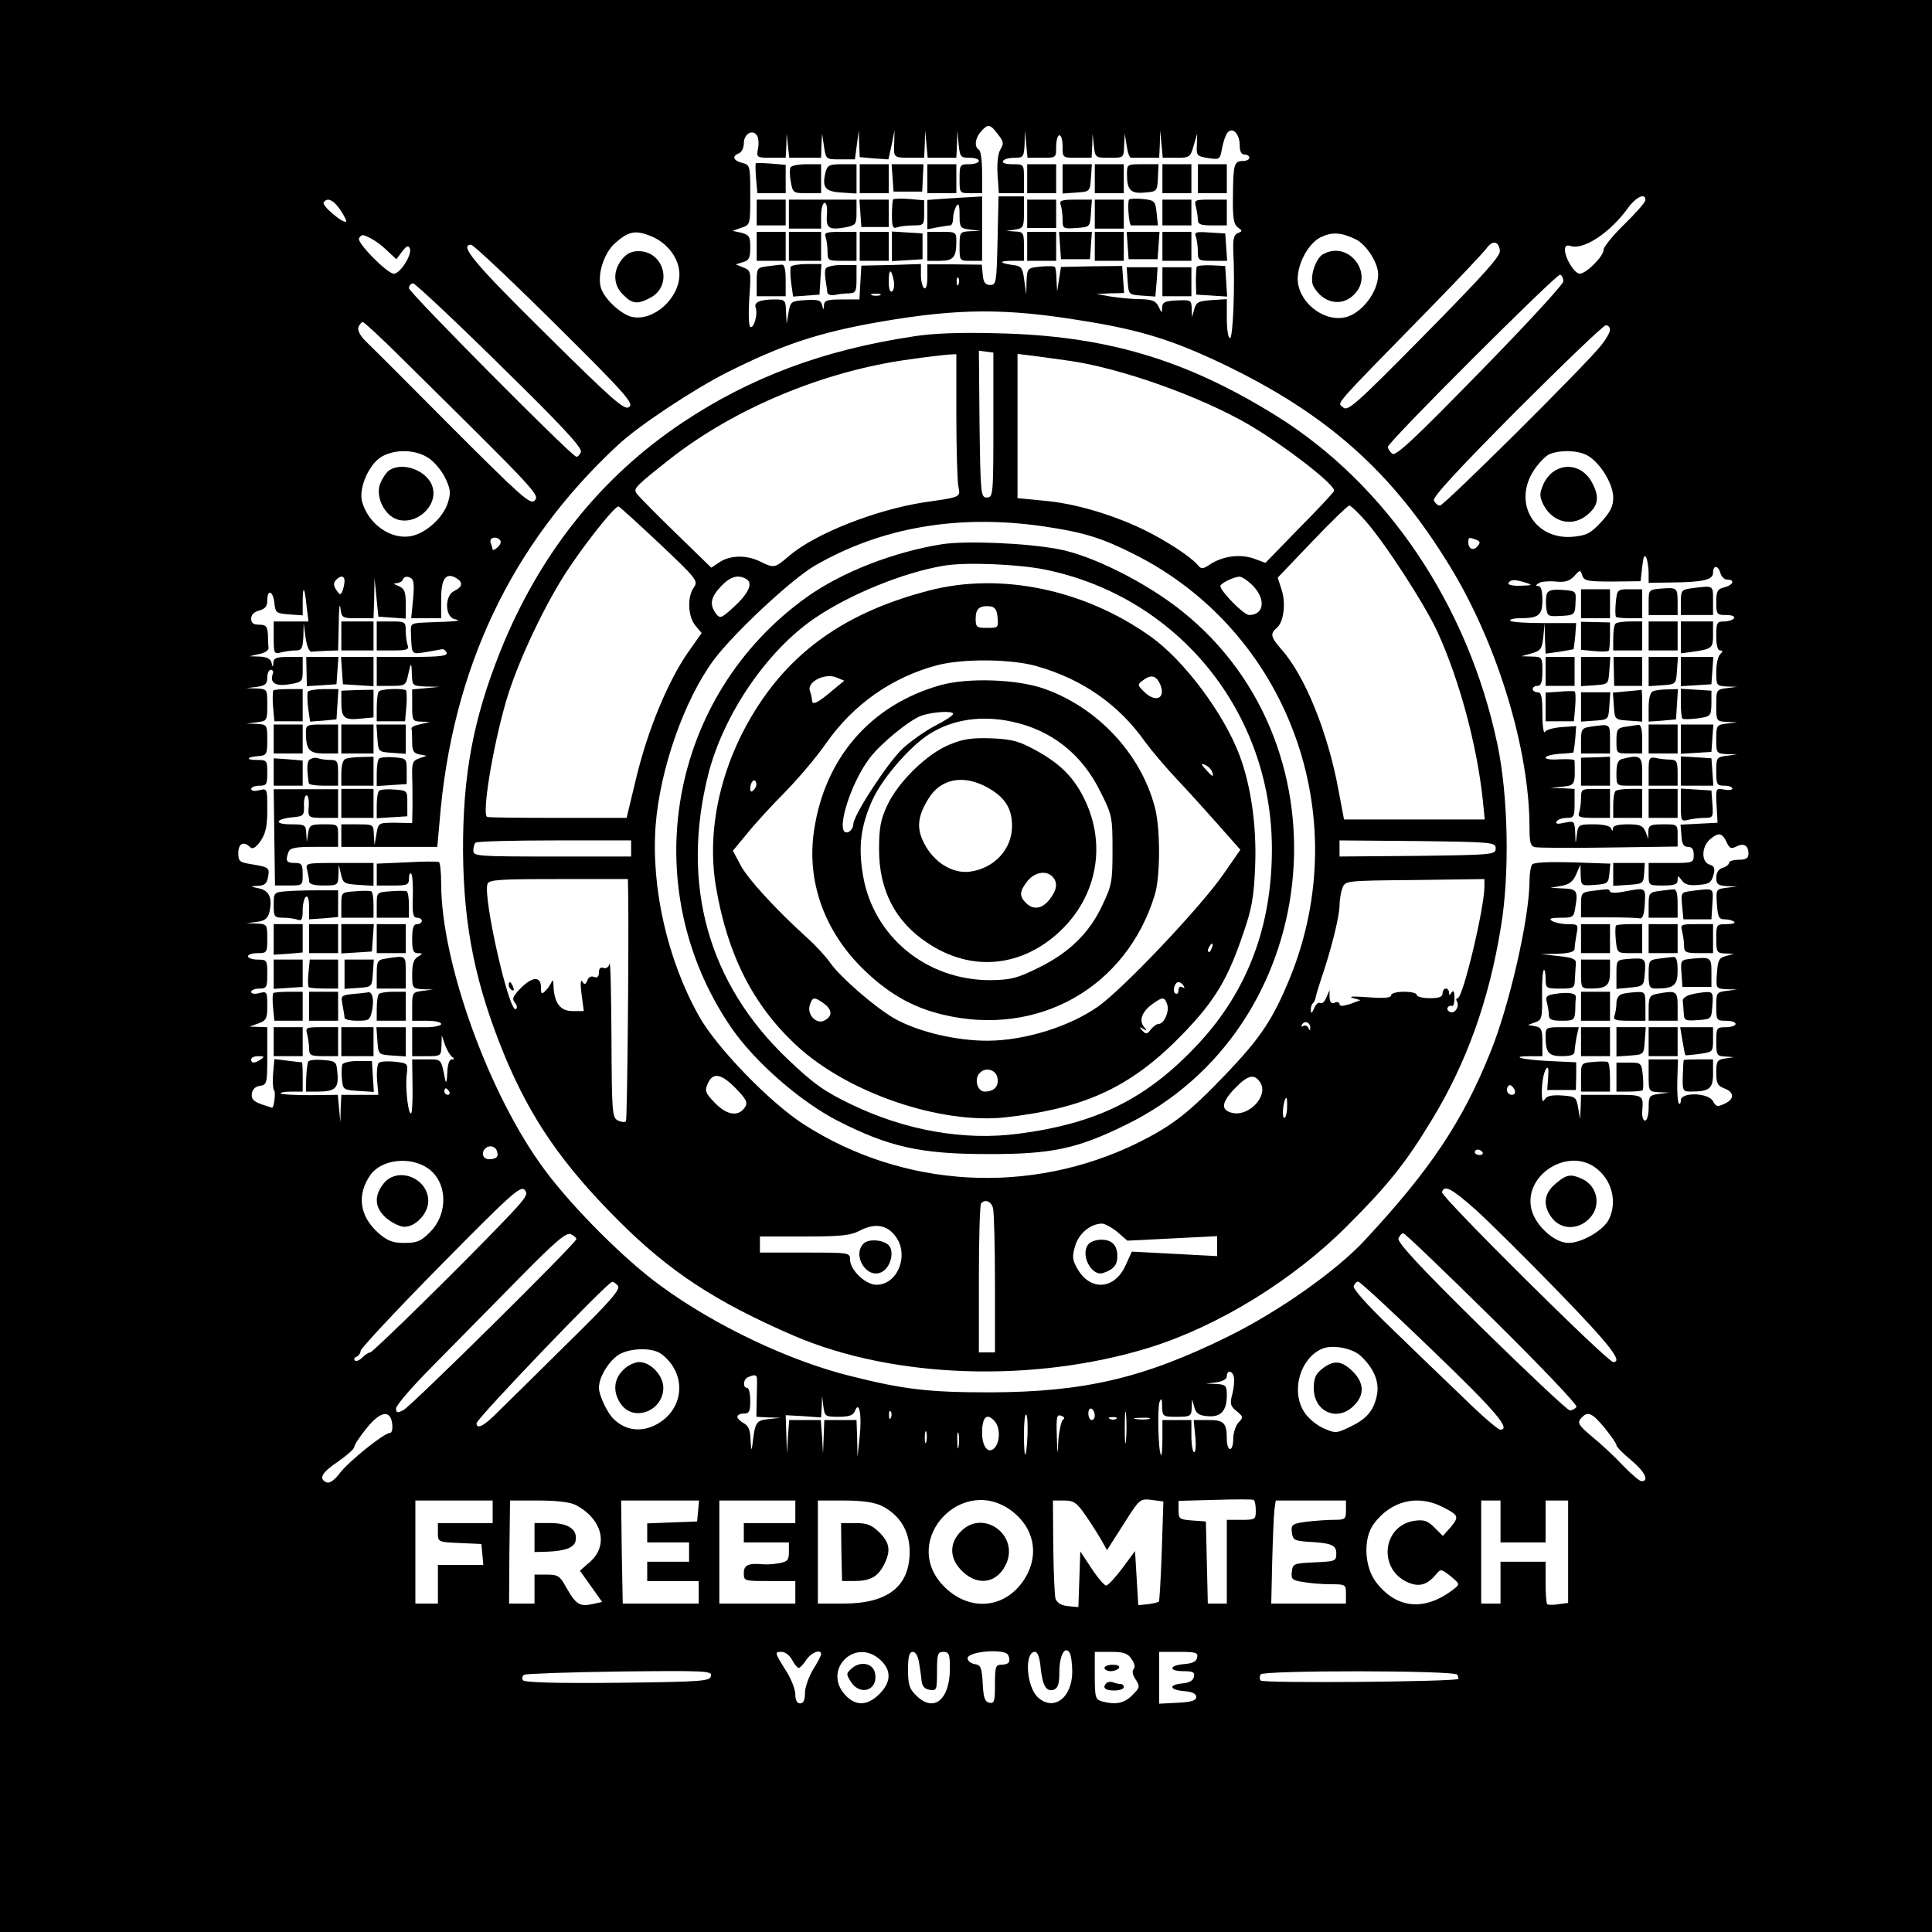 <?xml version="1.0" standalone="no"?>
<!DOCTYPE svg PUBLIC "-//W3C//DTD SVG 20010904//EN"
 "http://www.w3.org/TR/2001/REC-SVG-20010904/DTD/svg10.dtd">
<svg version="1.0" xmlns="http://www.w3.org/2000/svg"
 width="600pt" height="600pt" viewBox="0 0 600 600"
 preserveAspectRatio="xMidYMid meet">

<g transform="translate(0,600) scale(0.1,-0.1)"
fill="#000000" stroke="none">
<path d="M0 3000 l0 -3000 3000 0 3000 0 0 3000 0 3000 -3000 0 -3000 0 0
-3000z m3099 2583 c18 -22 19 -29 8 -47 -8 -13 -11 -42 -9 -78 l4 -58 39 0 39
0 0 45 c0 45 0 45 -36 45 -21 0 -33 4 -29 10 3 6 19 10 36 10 27 0 29 3 31 43
l1 42 4 -42 4 -43 45 0 c44 0 44 0 44 35 0 19 5 35 10 35 6 0 10 -16 10 -35 0
-35 0 -35 45 -35 l45 0 2 38 1 37 4 -37 c4 -38 5 -38 49 -38 44 0 44 0 45 38
l2 37 6 -38 c3 -21 9 -38 14 -37 4 0 25 0 47 0 l40 0 2 43 1 42 4 -42 4 -43
43 0 c40 0 43 2 53 38 l11 37 -1 -35 c-2 -33 0 -35 35 -41 35 -5 37 -5 43 30
4 20 11 42 17 49 16 19 38 -4 38 -39 0 -19 5 -29 15 -29 8 0 15 -4 15 -10 0
-5 -9 -10 -19 -10 -28 0 -31 -8 -32 -106 -1 -71 2 -90 15 -100 15 -11 15 -12
0 -18 -12 -5 -15 -18 -14 -54 6 -111 -1 -272 -10 -272 -6 0 -10 27 -10 61 l0
60 -47 -3 c-41 -3 -48 -6 -54 -28 l-7 -25 -1 27 c-1 26 -3 27 -46 25 -37 -2
-45 -5 -46 -22 0 -19 -1 -18 -11 3 -9 18 -20 22 -57 23 -25 0 -66 4 -91 8
l-45 8 43 2 43 1 -3 42 -3 42 -95 -1 -95 -2 -6 -38 -6 -38 -2 36 c0 20 -3 38
-5 40 -3 3 -23 3 -45 1 -40 -4 -41 -5 -43 -46 l-1 -41 -6 44 c-5 40 -9 45 -36
48 -43 6 -44 13 -2 13 l37 0 0 45 c0 42 -2 45 -27 46 l-28 2 28 4 c25 4 27 8
27 54 l0 49 -40 0 -39 0 -3 -137 c-3 -130 -4 -138 -23 -138 -15 0 -21 8 -23
32 l-3 31 -85 1 -84 0 0 -40 c0 -24 -4 -38 -10 -34 -5 3 -10 22 -10 41 l0 34
-92 -3 -93 -2 -3 -52 -3 -53 -55 0 c-44 0 -54 -3 -55 -17 -1 -17 -2 -17 -6 0
-4 15 -13 17 -51 15 -45 -3 -47 -4 -53 -38 l-6 -35 -2 38 c-1 35 -3 37 -35 37
-46 0 -66 -9 -59 -26 7 -20 -6 -66 -17 -59 -5 3 -6 42 -3 90 6 82 5 85 -18 94
l-24 10 23 7 c18 5 22 14 22 45 0 34 -3 39 -27 46 l-28 6 28 10 c27 9 27 9 27
102 0 91 -1 93 -25 99 -28 7 -33 21 -10 30 8 3 15 17 15 31 0 29 27 45 41 24
5 -8 6 -26 3 -41 -5 -27 -4 -28 40 -28 l46 0 2 38 1 37 4 -37 4 -38 50 0 49 0
1 38 2 37 6 -40 c6 -40 6 -40 51 -40 l45 0 6 45 6 45 1 -41 2 -42 44 -4 45 -3
10 45 9 45 -1 -40 c-2 -45 -2 -45 53 -45 l40 0 2 43 1 42 4 -42 4 -43 45 0 44
0 2 43 1 42 4 -42 c4 -40 6 -43 34 -43 16 0 29 -4 29 -10 0 -5 -13 -10 -30
-10 -29 0 -30 -2 -30 -45 0 -45 0 -45 35 -45 l35 0 0 64 c0 36 -4 68 -10 71
-15 9 -12 36 7 57 21 24 28 23 52 -9z m2011 -204 c0 -7 -29 -40 -65 -75 -36
-35 -65 -71 -65 -80 0 -20 -54 -74 -74 -74 -16 0 -46 48 -46 75 0 11 6 15 18
11 40 -13 122 41 177 117 26 36 55 49 55 26z m-4053 -31 c12 -18 20 -34 18
-36 -8 -8 -76 49 -70 59 11 17 30 9 52 -23z m966 -82 c51 -21 87 -70 87 -118
0 -75 -81 -147 -148 -132 -36 9 -90 60 -97 95 -9 40 11 101 42 131 44 40 66
45 116 24z m2187 -9 c33 -16 70 -73 70 -109 0 -56 -53 -124 -105 -134 -69 -13
-145 51 -145 121 1 50 34 109 71 128 35 17 63 16 109 -6z m-3057 2 c12 -6 35
-23 50 -38 l28 -26 18 24 c14 18 19 20 24 9 7 -19 -30 -78 -50 -78 -20 0 -116
97 -108 110 8 13 11 13 38 -1z m3505 -37 c3 -17 -52 -77 -234 -262 -213 -216
-239 -239 -253 -225 -17 17 -43 -12 272 310 86 88 164 171 173 183 19 27 38
24 42 -6z m-2934 -228 c219 -217 245 -247 230 -258 -14 -11 -47 17 -260 228
-222 219 -269 276 -231 276 7 0 125 -111 261 -246z m1052 133 c2 -14 0 -29 -6
-32 -6 -4 -10 9 -10 31 0 41 8 41 16 1z m2079 -1 c0 -9 -117 -136 -259 -281
-206 -211 -262 -263 -272 -254 -8 6 -14 16 -14 21 0 15 524 538 535 535 6 -2
10 -11 10 -21z m-1878 -8 c-3 -8 -6 -5 -6 6 -1 11 2 17 5 13 3 -3 4 -12 1 -19z
m-1424 -252 c194 -190 256 -257 251 -270 -4 -9 -10 -16 -15 -14 -20 7 -519
510 -519 523 0 8 6 15 13 15 6 0 128 -114 270 -254z m1180 217 c-7 -2 -19 -2
-25 0 -7 3 -2 5 12 5 14 0 19 -2 13 -5z m629 -79 c181 -29 279 -60 433 -133
326 -156 529 -336 708 -630 147 -240 247 -568 247 -811 0 -47 3 -58 18 -61 9
-2 113 -3 230 -1 l212 3 0 34 c0 35 0 35 -45 35 -40 0 -45 -3 -46 -22 l0 -23
-9 23 c-8 18 -17 22 -55 22 -29 0 -45 -4 -46 -12 0 -10 -2 -10 -6 0 -3 7 -24
12 -53 12 -47 0 -49 -1 -53 -32 -4 -32 -4 -32 -5 5 -2 38 -3 38 -33 32 -22 -5
-29 -4 -25 4 4 6 18 11 32 11 22 0 24 4 24 45 l0 45 -37 2 -38 1 38 4 c39 4
39 6 37 81 0 4 -21 5 -45 4 -25 -2 -45 0 -45 5 0 5 19 10 42 12 23 1 43 3 44
4 1 1 4 20 6 42 l3 40 -45 -3 c-24 -2 -48 -8 -52 -15 -4 -7 -8 18 -8 56 0 53
-3 67 -15 67 -8 0 -15 5 -15 10 0 6 7 10 15 10 11 0 15 12 15 45 0 44 -1 45
-32 46 l-33 1 32 9 c28 8 32 14 36 52 l4 42 1 -48 2 -47 43 6 c23 4 43 7 44 8
0 1 3 19 5 41 l3 40 -103 0 c-56 0 -102 3 -102 8 0 4 12 7 28 7 61 0 72 9 72
56 0 28 -4 44 -12 44 -10 0 -9 3 1 9 7 5 31 7 52 5 29 -3 43 1 58 17 18 20 19
20 25 2 5 -17 16 -19 94 -19 l87 1 5 45 c4 33 7 40 13 27 4 -10 7 -32 7 -48
l0 -29 68 1 c101 1 132 8 132 30 0 25 16 24 23 -1 3 -11 12 -20 21 -20 25 0
19 -17 -9 -24 -21 -5 -25 -12 -25 -46 0 -38 2 -40 31 -40 17 0 28 -4 24 -10
-3 -5 -17 -10 -31 -10 -22 0 -24 -4 -24 -45 0 -28 4 -45 12 -45 9 0 9 -3 0
-12 -7 -7 -12 -31 -12 -55 0 -42 1 -43 33 -45 l32 -1 -32 -4 c-32 -4 -33 -5
-33 -54 0 -48 0 -49 33 -51 l32 -1 -32 -4 c-32 -4 -33 -6 -33 -49 0 -43 1 -44
33 -46 l32 -1 -32 -4 c-32 -4 -33 -6 -33 -49 0 -40 2 -44 25 -44 14 0 25 -4
25 -9 0 -4 -12 -6 -26 -3 -25 5 -26 4 -23 -49 l3 -54 -57 -3 -58 -3 3 -35 c1
-25 7 -34 20 -34 13 0 18 -8 18 -25 0 -24 -2 -25 -70 -25 l-70 0 0 -35 c0 -35
0 -35 45 -35 36 0 45 4 45 17 0 15 1 15 13 -1 9 -13 23 -17 52 -14 32 2 40 7
46 30 6 22 3 28 -12 33 -26 8 -25 55 1 78 27 23 38 21 52 -8 9 -20 14 -22 30
-14 23 12 38 4 38 -22 0 -14 -7 -19 -30 -19 -16 0 -30 -4 -30 -9 0 -5 -9 -13
-20 -16 -13 -4 -20 -15 -20 -31 0 -20 5 -24 33 -26 l32 -1 -33 -4 c-33 -4 -33
-5 -30 -51 3 -41 6 -47 25 -47 12 0 25 -4 29 -8 4 -4 -7 -7 -24 -7 -31 0 -32
-1 -32 -45 0 -42 2 -45 28 -46 l27 -1 -25 -7 c-22 -6 -25 -13 -28 -54 -3 -47
-3 -47 30 -49 l33 -1 -32 -4 c-32 -4 -33 -6 -33 -49 0 -42 1 -44 30 -44 17 0
30 -4 30 -10 0 -5 -13 -10 -30 -10 -29 0 -30 -2 -30 -45 0 -42 2 -45 28 -46
l27 -2 -27 -4 c-25 -4 -28 -8 -28 -44 0 -33 4 -41 25 -49 32 -12 32 -34 0 -48
-21 -10 -26 -9 -35 8 -14 27 -100 29 -100 3 0 -9 -3 -13 -6 -10 -4 4 -6 36 -5
72 l2 65 -46 0 -45 0 0 -50 c0 -49 0 -50 33 -52 l32 -1 -32 -4 c-31 -4 -33 -7
-33 -44 0 -21 -5 -39 -11 -39 -6 0 -10 12 -9 28 4 53 6 52 -95 52 l-95 0 -1
-37 -2 -38 -6 35 c-6 33 -8 35 -50 38 -28 2 -47 -1 -52 -10 -7 -10 -9 -10 -10
2 -3 32 3 76 12 90 7 10 9 3 7 -25 l-3 -40 45 0 44 0 1 43 0 43 -84 4 c-84 4
-126 15 -58 15 l37 0 0 44 c0 38 -3 45 -22 49 l-23 4 22 8 c21 7 23 13 22 82
-1 41 2 77 5 80 3 4 6 -8 6 -25 0 -31 1 -32 45 -32 43 0 45 1 46 30 1 17 2 38
3 48 1 14 -10 18 -54 23 l-55 6 53 1 c37 2 52 6 52 16 0 7 3 28 6 45 6 30 5
31 -27 31 -19 0 -41 5 -49 10 -11 7 -4 10 26 10 40 0 42 1 47 37 8 47 3 53
-41 54 l-37 2 34 6 c24 4 37 14 46 36 l13 30 1 -33 c1 -33 2 -33 44 -30 39 3
42 5 45 34 l3 32 -118 4 c-75 2 -121 0 -125 -7 -4 -5 -8 -28 -8 -50 0 -115
-63 -390 -122 -534 -87 -216 -188 -366 -390 -583 -88 -95 -267 -221 -423 -298
-263 -130 -448 -173 -740 -174 -192 0 -268 9 -435 51 -189 47 -419 156 -587
279 -111 80 -273 242 -360 359 -173 231 -323 645 -323 891 0 34 -3 65 -7 67
-5 2 -50 2 -100 -1 l-93 -4 0 -34 0 -34 50 0 c45 0 50 2 50 22 0 12 3 18 7 15
4 -4 6 -36 5 -72 -2 -52 1 -65 13 -65 8 0 15 -4 15 -10 0 -5 -7 -10 -15 -10
-11 0 -15 -12 -15 -45 0 -36 3 -45 18 -45 16 -1 16 -1 0 -11 -13 -7 -18 -23
-18 -54 0 -44 1 -45 33 -47 l32 -1 -32 -4 c-32 -4 -33 -6 -33 -49 l0 -44 45 0
c25 0 45 -4 45 -10 0 -5 -20 -10 -45 -10 l-45 0 0 -45 0 -45 45 0 c44 0 45 1
46 33 l1 32 10 -30 c6 -16 16 -33 22 -37 8 -5 7 -8 -1 -8 -8 0 -13 -16 -14
-42 -1 -24 -3 -34 -6 -23 -14 69 -11 65 -58 65 l-45 0 1 -81 c1 -44 -1 -83 -4
-86 -9 -8 -19 78 -14 119 4 36 4 36 -37 41 -23 2 -45 1 -50 -4 -4 -4 -7 -28
-5 -53 l4 -46 -57 0 -58 0 -2 -42 -1 -43 -4 42 -4 43 -85 -1 c-47 0 -88 2 -92
5 -3 3 11 6 31 6 l37 0 0 45 c0 25 -1 45 -2 46 -2 0 -22 2 -44 5 l-42 5 -4
-46 c-2 -26 0 -48 3 -51 6 -3 0 -54 -6 -54 -1 0 -16 5 -34 11 -24 9 -31 16
-29 33 2 13 11 22 25 24 22 3 23 8 23 93 l0 89 -27 1 -28 1 28 10 c24 9 27 15
27 55 0 43 -1 45 -25 39 -14 -4 -25 -2 -25 4 0 5 11 10 25 10 23 0 25 4 25 45
0 43 -1 45 -30 45 -16 0 -30 5 -30 10 0 6 14 10 30 10 29 0 30 2 30 45 0 44
-1 45 -32 47 l-33 1 32 4 c24 3 34 10 39 28 11 44 1 69 -31 76 -29 6 -29 7 -4
8 20 1 28 7 31 26 6 30 4 32 -50 41 -38 6 -42 9 -42 35 0 30 17 38 37 18 7 -7
17 -2 32 19 16 24 21 45 21 97 0 67 0 67 -25 61 -14 -4 -25 -2 -25 4 0 5 11
10 25 10 23 0 25 4 25 40 0 38 -1 40 -32 40 -37 0 -33 9 5 12 25 2 27 6 27 50
0 47 -1 48 -32 50 l-33 1 33 4 c31 4 32 5 32 54 0 48 0 49 -32 51 l-33 1 33 4
c26 4 32 9 32 29 0 13 5 24 11 24 6 0 9 -6 6 -13 -10 -28 9 -39 52 -32 40 7
41 8 41 46 l0 39 -45 0 c-36 0 -45 -4 -46 -17 -1 -17 -2 -17 -6 0 -3 11 -15
17 -36 18 l-32 1 30 7 c17 3 30 12 29 19 -1 6 -2 26 -2 42 -2 25 -6 30 -27 30
-18 0 -25 5 -25 19 0 12 9 21 25 25 18 5 25 13 25 31 0 37 18 30 22 -7 3 -31
6 -33 46 -36 l42 -3 0 42 c0 54 6 48 12 -13 l6 -48 -54 0 -54 0 0 -51 c0 -48
1 -51 23 -45 12 3 32 6 45 6 19 0 22 6 24 43 l1 42 6 -45 c4 -27 11 -45 19
-44 6 1 28 2 47 3 l35 1 2 83 c0 45 3 67 5 50 4 -32 5 -33 54 -33 l49 0 2 63
1 62 6 -60 6 -60 43 -3 42 -3 0 46 c0 38 -4 47 -22 55 -16 6 -18 9 -6 9 9 1
18 6 20 13 2 6 11 9 20 5 13 -5 15 -17 11 -66 l-6 -61 47 0 46 0 0 60 c0 64
15 84 48 64 21 -13 18 -27 -7 -39 -31 -14 -30 -82 2 -88 24 -5 6 -7 -88 -10
-48 -2 -50 -3 -49 -29 3 -74 0 -70 47 -63 23 4 46 8 51 9 5 0 11 -5 13 -11 4
-10 -22 -13 -106 -13 l-111 0 0 -45 0 -45 45 0 c41 0 45 2 51 28 10 47 12 48
13 10 1 -38 2 -38 44 -40 l42 -1 -42 -4 -43 -4 0 -50 c0 -47 1 -49 28 -50 l27
-1 -29 -7 c-17 -3 -29 -9 -28 -13 1 -5 2 -23 2 -42 0 -28 4 -35 23 -39 l22 -4
-23 -8 c-20 -7 -23 -14 -22 -54 1 -25 1 -69 1 -96 l-1 -51 -52 1 c-53 0 -53 0
-59 -35 l-6 -35 -2 33 c-1 32 -2 32 -51 32 l-50 0 0 -35 0 -35 149 0 149 0 7
78 c38 474 222 862 554 1170 64 60 238 175 340 226 173 87 286 124 476 157
244 42 390 42 627 3z m-2113 -118 c423 -418 428 -423 411 -441 -13 -13 -44 15
-255 226 -132 133 -253 254 -269 269 -18 18 -26 34 -23 44 4 9 10 16 14 16 3
0 59 -51 122 -114z m3751 90 c0 -8 -12 -29 -27 -48 -50 -63 -488 -498 -501
-498 -7 0 -15 7 -19 16 -4 10 73 94 258 280 145 145 269 264 276 264 7 0 13
-6 13 -14z m-3673 -396 c18 -10 42 -38 54 -61 18 -37 20 -48 10 -80 -14 -46
-69 -96 -115 -104 -63 -12 -134 39 -152 109 -10 41 22 114 60 137 40 24 102
24 143 -1z m3602 6 c39 -21 81 -88 81 -131 0 -28 -9 -45 -38 -77 -33 -35 -45
-41 -88 -45 -119 -10 -187 106 -120 207 15 23 37 45 49 50 34 13 85 12 116 -4z
m-3375 -265 c3 -5 -1 -14 -9 -21 -8 -7 -15 -10 -15 -7 0 3 -3 12 -6 21 -7 17
20 23 30 7z m3030 3 c13 -5 14 -9 5 -20 -13 -16 -29 -9 -29 12 0 16 2 16 24 8z
m-3514 -128 c0 -8 -3 -22 -6 -30 -6 -15 -8 -15 -19 1 -9 13 -10 22 -3 30 14
17 28 16 28 -1z m3670 -6 c21 -7 18 -8 -18 -9 -26 -1 -41 3 -37 9 7 11 19 11
55 0z m-3930 -1480 c-19 -13 -30 -13 -30 0 0 6 10 10 23 10 18 0 19 -2 7 -10z
m3894 -95 c3 -9 0 -15 -9 -15 -8 0 -15 7 -15 15 0 8 4 15 9 15 5 0 11 -7 15
-15z m-3309 -5 c3 -5 1 -10 -4 -10 -6 0 -11 5 -11 10 0 6 2 10 4 10 3 0 8 -4
11 -10z m148 -184 c7 -18 -1 -26 -25 -26 -18 0 -25 20 -11 33 11 12 31 8 36
-7z m3061 -4 c3 -5 -1 -9 -9 -9 -8 0 -15 4 -15 9 0 4 4 8 9 8 6 0 12 -4 15 -8z
m-3274 -51 c60 -43 63 -140 5 -198 -28 -28 -40 -33 -79 -33 -36 0 -52 6 -80
30 -60 53 -69 120 -25 182 35 48 124 58 179 19z m3623 4 c53 -37 71 -108 43
-163 -18 -34 -84 -72 -125 -72 -47 0 -111 62 -117 115 -14 101 116 179 199
120z m-3388 -167 c-132 -138 -407 -408 -415 -408 -5 0 -16 -7 -25 -16 -9 -9
-19 -13 -23 -9 -4 4 -1 10 6 12 6 3 12 11 12 18 0 7 111 126 247 264 219 222
249 249 262 236 13 -13 6 -24 -64 -97z m3018 35 c42 -38 157 -152 256 -254
163 -168 202 -219 171 -219 -18 0 -536 514 -532 528 8 23 29 12 105 -55z
m-2793 -91 c0 -12 -513 -519 -537 -531 -19 -10 -23 -9 -23 5 0 10 53 71 118
136 64 65 182 185 262 266 116 118 149 146 163 139 9 -4 17 -11 17 -15z m2844
-246 c153 -151 265 -269 262 -275 -4 -6 -13 -11 -21 -11 -7 0 -131 117 -276
259 -190 187 -260 263 -256 275 4 9 10 16 15 16 5 0 129 -119 276 -264z
m-2715 101 c9 -11 -25 -50 -161 -183 -94 -93 -190 -188 -214 -211 -41 -42 -64
-53 -64 -33 0 14 405 437 421 439 4 1 12 -5 18 -12z m2527 -198 c200 -192 248
-249 213 -249 -7 0 -60 46 -118 103 -59 56 -159 153 -224 216 -72 69 -116 119
-113 127 3 8 9 14 14 14 5 0 108 -95 228 -211z m-219 -21 c38 -36 56 -76 50
-116 -9 -50 -30 -77 -82 -102 -45 -22 -47 -22 -86 -5 -22 10 -49 33 -60 52
-40 65 -11 164 56 194 32 14 95 3 122 -23z m-2173 7 c77 -58 73 -164 -7 -214
-50 -31 -104 -26 -143 14 -19 19 -44 73 -44 95 0 30 25 75 56 99 32 25 109 28
138 6z m1778 -72 c2 -10 0 -34 -5 -53 -8 -29 -6 -37 13 -52 21 -17 22 -20 6
-36 -9 -10 -16 -33 -16 -50 0 -18 -4 -32 -10 -32 -5 0 -10 13 -10 29 0 52 -8
61 -57 61 l-46 0 5 -50 c3 -27 1 -50 -3 -50 -5 0 -9 23 -9 50 l0 50 -45 0 -45
0 0 -57 c0 -31 -2 -54 -4 -52 -9 8 -12 146 -5 165 6 14 8 11 8 -13 1 -32 2
-33 46 -33 42 0 45 2 46 28 l1 27 7 -25 c5 -19 14 -26 41 -28 41 -4 60 16 60
65 0 30 -3 33 -32 35 l-33 1 33 4 c19 3 32 10 32 19 0 20 18 18 22 -3z m-1481
-5 c0 -7 0 -37 -1 -65 l-1 -53 38 -2 38 -1 -37 -4 c-40 -4 -43 -9 -51 -78 -3
-23 -4 -20 -6 12 -1 31 -6 45 -21 53 -11 6 -20 15 -20 20 0 6 9 10 20 10 17 0
20 7 20 40 0 22 -4 40 -10 40 -14 0 -12 27 3 33 21 9 27 8 28 -5z m254 -118
c32 0 45 5 50 18 13 34 22 -11 15 -78 l-7 -65 -1 58 -2 57 -50 0 -50 0 -2 -52
-2 -53 -3 53 -4 52 -49 0 -49 0 -4 -52 -3 -53 -2 60 -2 60 55 -3 55 -4 2 34 1
33 4 -32 c4 -32 6 -33 48 -33z m892 -72 c-2 -24 -4 -7 -4 37 0 44 2 63 4 43 2
-21 2 -57 0 -80z m-97 76 c0 -8 -4 -14 -10 -14 -5 0 -10 9 -10 21 0 11 5 17
10 14 6 -3 10 -13 10 -21z m-633 -6 c-3 -8 -6 -5 -6 6 -1 11 2 17 5 13 3 -3 4
-12 1 -19z m-1549 -20 c2 -16 -1 -28 -7 -28 -18 0 -126 -87 -155 -124 -16 -22
-32 -33 -41 -30 -27 11 -16 31 35 65 27 19 50 39 50 45 0 6 17 32 38 58 43 54
75 59 80 14z m1973 -36 c-4 -80 -11 -79 -11 3 0 38 3 65 7 62 4 -4 5 -33 4
-65z m110 49 c-5 -4 -11 -31 -14 -61 -3 -55 -3 -55 -5 12 -2 58 0 67 14 61 9
-3 12 -8 5 -12z m1682 -25 c20 -25 37 -49 37 -54 0 -5 20 -26 45 -46 43 -36
58 -66 33 -66 -6 0 -32 22 -57 48 -25 27 -68 67 -95 89 -43 36 -48 44 -37 57
21 25 34 20 74 -28z m-1893 19 c16 -19 16 -61 0 -80 -19 -23 -40 0 -40 45 0
51 16 64 40 35z m377 9 c-3 -3 -12 -4 -19 -1 -8 3 -5 6 6 6 11 1 17 -2 13 -5z
m101 -1 c-10 -2 -28 -2 -40 0 -13 2 -5 4 17 4 22 1 32 -1 23 -4z m-691 -70
c-3 -10 -5 -4 -5 12 0 17 2 24 5 18 2 -7 2 -21 0 -30z m100 -15 c-2 -13 -4 -5
-4 17 -1 22 1 32 4 23 2 -10 2 -28 0 -40z m166 -201 c67 -51 84 -131 44 -202
-58 -102 -177 -115 -259 -28 -132 141 61 347 215 230z m465 -124 c-3 -85 -7
-156 -9 -157 -2 -2 -17 -6 -34 -8 l-30 -3 -5 84 -5 84 -40 -54 c-22 -29 -44
-53 -50 -53 -5 0 -26 24 -45 53 l-35 53 -3 -87 -3 -86 -32 3 c-21 2 -34 10
-39 23 -3 11 -6 84 -7 163 l-1 142 35 0 c29 0 39 -6 67 -47 18 -26 40 -61 49
-77 l17 -30 51 80 c50 79 51 80 87 76 l37 -5 -5 -154z m292 126 c0 -28 -2 -29
-45 -29 l-45 0 0 -130 0 -130 -30 0 -29 0 -3 128 -3 127 -42 3 c-40 3 -43 5
-43 32 l0 29 113 3 c61 2 115 2 120 0 4 -2 7 -16 7 -33z m-2370 -4 l0 -35 -85
0 -85 0 0 -30 c0 -29 0 -29 68 -32 l67 -3 3 -32 3 -33 -70 0 -71 0 0 -60 0
-60 -35 0 -35 0 0 160 0 160 120 0 120 0 0 -35z m258 21 c82 -43 103 -124 45
-176 l-32 -28 35 -49 34 -48 -32 -7 c-38 -8 -50 0 -80 53 -19 35 -26 39 -60
39 l-38 0 0 -45 0 -45 -39 0 -40 0 1 160 2 160 88 0 c57 0 99 -5 116 -14z
m380 -18 l-3 -33 -77 -3 -78 -3 0 -29 0 -30 65 0 65 0 0 -30 0 -30 -65 0 -65
0 0 -30 0 -30 80 0 80 0 0 -35 0 -35 -118 0 -118 0 -3 160 -2 160 121 0 121 0
-3 -32z m302 -3 l0 -35 -80 0 -80 0 0 -30 0 -30 70 0 70 0 0 -30 c0 -25 -4
-30 -32 -35 -18 -3 -40 -4 -48 -3 -45 4 -60 -2 -60 -27 0 -25 1 -25 80 -25
l80 0 0 -35 0 -35 -118 0 -118 0 0 160 0 160 118 0 118 0 0 -35z m267 19 c57
-28 88 -78 88 -143 0 -108 -68 -161 -205 -161 l-80 0 0 160 0 160 81 0 c54 0
92 -5 116 -16z m1443 -14 c0 -28 -2 -30 -39 -30 -21 0 -59 -3 -85 -6 -43 -6
-47 -9 -44 -33 3 -23 8 -26 48 -29 76 -4 90 -10 90 -37 0 -23 -3 -24 -67 -27
-65 -3 -68 -4 -71 -29 -3 -23 1 -27 35 -32 21 -4 59 -7 86 -7 46 0 47 -1 47
-30 l0 -30 -116 0 -116 0 3 133 c2 72 5 144 7 160 l4 27 109 0 109 0 0 -30z
m300 10 c51 -26 52 -30 25 -63 l-24 -27 -26 26 c-22 22 -33 25 -63 21 -100
-16 -113 -152 -18 -192 34 -14 59 -7 86 26 14 17 16 17 45 -6 29 -24 29 -25
10 -40 -90 -70 -178 -62 -242 22 -36 48 -40 135 -7 180 53 72 136 93 214 53z
m180 -45 l0 -65 70 0 70 0 0 65 0 65 35 0 35 0 0 -159 0 -159 -30 -4 c-17 -3
-32 -2 -35 0 -3 3 -5 34 -5 69 l0 63 -70 0 -70 0 0 -65 0 -65 -30 0 -30 0 0
160 0 160 30 0 30 0 0 -65z m-1527 -437 c-2 -5 -13 -8 -24 -8 -17 0 -19 -7
-19 -61 0 -52 -2 -60 -17 -57 -14 2 -19 15 -21 60 -3 50 -6 57 -25 60 -12 2
-22 10 -22 18 0 22 117 31 126 10 4 -8 5 -18 2 -22z m197 -29 c0 -82 -58 -125
-107 -80 -36 34 -42 141 -9 141 9 0 15 -18 18 -51 6 -55 18 -75 42 -66 12 5
16 20 16 55 0 50 17 83 32 59 4 -6 8 -33 8 -58z m-870 36 c7 -14 17 -25 21
-25 3 0 14 11 23 25 15 23 46 35 46 18 0 -5 -11 -26 -25 -48 -13 -22 -25 -55
-25 -72 0 -23 -5 -33 -15 -33 -10 0 -15 10 -15 28 0 15 -13 49 -30 75 -35 56
-35 57 -12 57 10 0 25 -11 32 -25z m274 0 c35 -32 34 -69 -3 -106 -37 -37 -74
-38 -106 -3 -72 78 31 181 109 109z m120 -7 c3 -18 7 -44 8 -58 2 -17 10 -26
26 -28 21 -3 22 0 22 57 0 54 2 61 20 61 17 0 20 -7 20 -51 0 -99 -51 -139
-105 -84 -21 20 -25 34 -25 80 0 41 4 55 15 55 8 0 16 -13 19 -32z m660 10
c10 -14 12 -26 7 -31 -6 -6 -4 -19 6 -33 14 -22 13 -25 -11 -49 -25 -25 -51
-30 -93 -19 -21 6 -23 12 -23 80 l0 74 49 0 c40 0 53 -4 65 -22z m204 5 c-2
-13 -14 -19 -41 -21 -47 -4 -49 -22 -1 -22 28 0 35 -3 32 -17 -2 -12 -14 -19
-36 -21 -44 -4 -41 -20 6 -24 25 -2 37 -8 37 -18 0 -11 -14 -16 -57 -18 l-58
-3 0 81 0 80 61 0 c52 0 60 -2 57 -17z m-1510 -58 c-3 -16 -26 -18 -290 -21
-193 -2 -290 1 -294 8 -4 6 -2 13 4 17 6 3 139 8 297 10 269 3 287 2 283 -14z
m2318 4 c3 -6 4 -12 3 -13 -10 -9 -609 -14 -614 -5 -4 5 -3 13 0 19 8 13 602
13 611 -1z"/>
<path d="M2347 5493 c-1 -1 -1 -22 1 -47 l4 -46 44 0 44 0 0 44 0 44 -46 4
c-25 2 -46 2 -47 1z"/>
<path d="M2455 5480 c-3 -5 -3 -25 1 -45 6 -34 8 -35 50 -35 l44 0 0 45 0 45
-44 0 c-25 0 -48 -4 -51 -10z"/>
<path d="M2564 5466 c-12 -48 -2 -61 49 -64 l47 -3 0 45 0 46 -45 0 c-39 0
-45 -3 -51 -24z"/>
<path d="M2670 5445 l0 -45 45 0 45 0 0 45 0 45 -45 0 -45 0 0 -45z"/>
<path d="M2772 5448 l3 -43 44 0 45 0 2 43 2 42 -50 0 -49 0 3 -42z"/>
<path d="M2880 5445 l0 -45 45 0 45 0 0 45 0 45 -45 0 -45 0 0 -45z"/>
<path d="M3190 5445 l0 -45 45 0 45 0 0 45 0 45 -45 0 -45 0 0 -45z"/>
<path d="M3300 5444 l0 -45 43 3 c42 3 42 3 45 46 l3 42 -45 0 -46 0 0 -46z"/>
<path d="M3400 5445 l0 -45 45 0 45 0 0 45 0 45 -45 0 -45 0 0 -45z"/>
<path d="M3500 5458 c0 -49 12 -60 55 -56 38 3 39 4 41 46 l2 42 -49 0 c-49 0
-49 0 -49 -32z"/>
<path d="M3610 5445 l0 -45 45 0 45 0 0 45 0 45 -45 0 -45 0 0 -45z"/>
<path d="M3720 5445 l0 -45 45 0 45 0 0 45 0 45 -45 0 -45 0 0 -45z"/>
<path d="M2774 5381 c-2 -2 -4 -24 -4 -49 0 -36 3 -43 16 -38 9 3 31 6 50 6
33 0 34 1 34 39 l0 39 -46 4 c-25 2 -47 1 -50 -1z"/>
<path d="M2933 5383 l-53 -4 0 -46 0 -45 31 6 c17 3 35 6 40 6 5 0 9 10 9 23
0 12 5 29 10 37 7 11 10 4 10 -27 0 -40 2 -42 33 -46 l32 -4 -32 -1 c-32 -2
-33 -3 -33 -47 0 -45 0 -45 35 -45 l35 0 0 100 0 100 -32 -2 c-18 -1 -57 -3
-85 -5z"/>
<path d="M3506 5380 c-5 -13 0 -80 7 -80 4 0 24 0 45 0 l38 0 -4 39 c-4 37 -6
39 -44 43 -22 2 -40 1 -42 -2z"/>
<path d="M2350 5340 l0 -40 45 0 45 0 0 40 0 40 -45 0 -45 0 0 -40z"/>
<path d="M2450 5335 l0 -45 50 0 50 0 0 40 c0 22 5 40 11 40 6 0 9 -15 7 -37
-3 -42 6 -48 58 -39 32 7 34 9 34 46 l0 40 -105 0 -105 0 0 -45z"/>
<path d="M2672 5338 l3 -43 42 0 43 0 0 43 0 42 -46 0 -45 0 3 -42z"/>
<path d="M3190 5336 l0 -44 45 0 45 0 0 44 0 44 -45 0 -45 0 0 -44z"/>
<path d="M3294 5364 c3 -9 6 -29 6 -45 0 -29 1 -30 43 -27 42 3 42 3 45 46 l3
42 -51 0 c-43 0 -51 -3 -46 -16z"/>
<path d="M3400 5335 l0 -45 45 0 45 0 0 45 0 45 -45 0 -45 0 0 -45z"/>
<path d="M3610 5340 l0 -40 45 0 45 0 0 40 0 40 -45 0 -45 0 0 -40z"/>
<path d="M3714 5358 c3 -13 6 -31 6 -40 0 -15 9 -18 45 -18 l45 0 0 40 0 40
-51 0 c-48 0 -51 -1 -45 -22z"/>
<path d="M2350 5235 l0 -45 45 0 45 0 0 45 0 45 -45 0 -45 0 0 -45z"/>
<path d="M2450 5235 l0 -45 50 0 50 0 0 45 0 45 -50 0 -50 0 0 -45z"/>
<path d="M2564 5264 c3 -9 6 -29 6 -45 0 -28 2 -29 45 -29 l45 0 0 45 0 45
-51 0 c-43 0 -50 -3 -45 -16z"/>
<path d="M2670 5235 l0 -45 45 0 45 0 0 45 0 45 -45 0 -45 0 0 -45z"/>
<path d="M2770 5235 l0 -46 48 3 47 3 0 40 0 40 -47 3 -48 3 0 -46z"/>
<path d="M2880 5235 l0 -45 39 0 c42 0 51 11 51 61 0 28 -2 29 -45 29 l-45 0
0 -45z"/>
<path d="M3190 5235 l0 -45 45 0 45 0 0 45 0 45 -45 0 -45 0 0 -45z"/>
<path d="M3292 5238 l3 -43 45 0 45 0 3 43 3 42 -51 0 -51 0 3 -42z"/>
<path d="M3400 5235 l0 -45 45 0 45 0 0 45 0 45 -45 0 -45 0 0 -45z"/>
<path d="M3502 5238 l3 -43 45 0 45 0 3 43 3 42 -51 0 -51 0 3 -42z"/>
<path d="M3610 5235 l0 -45 45 0 45 0 0 45 0 45 -45 0 -45 0 0 -45z"/>
<path d="M3714 5265 c3 -9 6 -30 6 -46 0 -28 2 -29 46 -29 l45 0 -3 43 -3 42
-49 3 c-42 3 -48 1 -42 -13z"/>
<path d="M2383 5173 c-32 -4 -33 -6 -33 -49 l0 -44 45 0 45 0 0 50 c0 34 -4
49 -12 48 -7 0 -28 -3 -45 -5z"/>
<path d="M2456 5172 c-2 -4 -2 -27 1 -50 l6 -43 41 3 41 3 3 48 3 47 -45 0
c-25 0 -47 -4 -50 -8z"/>
<path d="M2564 5165 c-3 -6 -2 -22 0 -35 2 -14 5 -31 5 -37 1 -8 10 -11 24 -9
12 3 32 5 45 5 19 1 22 6 22 44 l0 44 -46 0 c-25 0 -48 -5 -50 -12z"/>
<path d="M3717 5172 c-2 -4 -3 -25 -3 -47 l1 -40 48 -3 48 -3 -3 47 -3 48 -42
2 c-24 1 -44 -1 -46 -4z"/>
<path d="M3502 5128 c3 -43 3 -43 44 -46 l42 -3 4 45 3 46 -48 0 -48 0 3 -42z"/>
<path d="M3610 5125 l0 -45 45 0 45 0 0 45 0 45 -45 0 -45 0 0 -45z"/>
<path d="M1931 5194 c-28 -36 -27 -79 4 -109 28 -29 45 -31 84 -10 72 37 44
145 -36 145 -22 0 -38 -8 -52 -26z"/>
<path d="M4108 5210 c-24 -15 -42 -74 -29 -99 29 -53 88 -65 126 -26 65 64
-17 171 -97 125z"/>
<path d="M2835 4955 c-278 -42 -505 -127 -715 -267 -255 -170 -445 -409 -566
-710 -85 -213 -117 -386 -116 -623 2 -236 39 -415 131 -638 81 -193 178 -334
351 -507 159 -159 302 -253 545 -358 311 -134 748 -148 1108 -36 213 67 445
210 612 378 127 127 181 195 261 327 108 177 178 371 215 599 28 165 23 411
-11 570 -91 431 -344 806 -687 1019 -283 176 -532 249 -868 256 -113 3 -200 0
-260 -10z m250 -275 c0 -218 -1 -225 -20 -225 -19 0 -20 8 -23 228 l-2 228 22
-3 23 -3 0 -225z m-115 31 c0 -104 3 -202 6 -220 7 -36 11 -34 -106 -51 -150
-23 -338 -97 -419 -166 -45 -39 -47 -39 -90 -18 -42 21 -92 20 -125 -1 l-27
-18 -112 109 c-62 60 -116 115 -121 123 -9 14 -1 22 104 105 201 158 479 274
745 310 55 8 110 14 123 15 l22 1 0 -189z m355 168 c161 -24 404 -111 552
-197 116 -68 274 -191 266 -207 -5 -8 -54 -61 -111 -118 l-102 -105 -38 14
c-43 14 -96 7 -136 -20 -22 -14 -25 -14 -37 0 -21 25 -97 75 -169 110 -98 47
-214 81 -308 89 l-82 8 0 224 0 224 48 -6 c26 -3 79 -11 117 -16z m-1276 -568
c114 -108 120 -115 106 -135 -21 -29 -19 -89 4 -118 l20 -24 -43 -61 c-62 -90
-123 -237 -159 -384 l-31 -129 -213 0 c-117 0 -216 1 -220 3 -17 6 16 211 58
357 35 122 125 312 198 419 60 89 143 192 152 188 4 -1 61 -53 128 -116z
m2191 72 c62 -70 186 -262 225 -347 68 -150 122 -351 140 -521 l6 -60 -218 0
-219 0 -17 90 c-33 180 -104 356 -178 439 -33 38 -35 48 -14 66 22 18 29 77
15 119 l-12 37 107 112 c59 62 111 112 115 112 5 0 27 -21 50 -47z m-997 -18
c122 -18 177 -35 277 -85 480 -240 691 -813 486 -1317 -53 -129 -91 -186 -200
-300 -115 -120 -164 -158 -272 -212 -334 -164 -729 -142 -1039 58 -104 67
-270 238 -324 335 -98 174 -149 398 -135 591 13 175 89 392 181 516 62 83 241
250 313 292 207 120 448 161 713 122z m-924 -164 c20 -13 5 -45 -41 -87 -39
-35 -42 -36 -55 -19 -20 28 -16 50 16 84 29 31 54 38 80 22z m1572 -20 c41
-42 35 -91 -12 -91 -16 0 -89 74 -89 90 0 8 40 28 58 29 8 1 27 -12 43 -28z
m-1931 -816 l0 -25 -245 0 c-231 0 -245 1 -245 18 0 10 3 22 7 25 3 4 114 7
245 7 l238 0 0 -25z m2685 0 c0 -19 -8 -20 -242 -23 l-243 -2 0 25 0 25 243
-2 c234 -3 242 -4 242 -23z m-2694 -147 c2 -166 -3 -693 -7 -700 -3 -4 -14 -3
-25 2 -18 10 -19 24 -20 258 -1 136 -3 239 -6 229 -3 -11 -11 -16 -19 -13 -9
3 -14 -1 -14 -14 0 -13 -5 -18 -15 -14 -9 4 -18 -1 -21 -11 -5 -13 -9 -14 -16
-3 -5 8 -6 -8 -2 -39 l7 -53 -35 0 c-38 0 -57 25 -59 78 0 16 -3 21 -6 12 -4
-8 -12 -21 -20 -28 -11 -11 -13 -9 -13 12 0 35 -27 34 -64 -4 -23 -24 -27 -32
-17 -44 7 -8 8 -17 3 -20 -21 -13 -103 350 -88 389 5 13 37 15 221 15 l215 0
1 -52z m2659 29 c0 -67 -67 -347 -83 -347 -4 0 -6 -4 -3 -9 10 -15 -5 -40 -20
-34 -8 3 -11 9 -8 14 3 5 9 7 13 5 4 -3 8 8 8 25 0 19 -3 25 -9 17 -6 -10 -8
-10 -8 0 0 6 -4 12 -10 12 -5 0 -10 -7 -10 -15 0 -11 -11 -15 -40 -15 -22 0
-40 5 -40 10 0 6 -18 10 -40 10 -23 0 -40 -5 -40 -11 0 -8 -22 -10 -72 -6 -40
3 -62 3 -48 -2 l25 -7 -32 -12 c-23 -7 -33 -8 -33 0 0 5 -7 8 -15 4 -10 -4
-15 1 -16 17 l0 22 -10 -23 c-5 -13 -13 -20 -19 -17 -6 3 -14 -4 -19 -17 -6
-14 -10 -17 -10 -7 -1 9 2 19 6 23 4 3 8 12 9 19 1 7 9 32 17 57 30 86 57 195
57 227 0 17 4 42 9 55 9 23 9 23 225 25 l216 3 0 -23z m-541 -440 c0 -9 -2 -8
-6 1 -2 6 -10 9 -15 6 -7 -4 -8 -2 -4 5 9 13 26 5 25 -12z m-1784 -187 c32
-33 38 -44 29 -58 -20 -31 -56 -26 -93 12 -31 32 -33 38 -23 61 16 36 42 31
87 -15z m1629 18 c26 -41 -35 -107 -88 -94 -36 9 -33 33 11 78 39 40 59 44 77
16z m83 -82 c-1 -19 -6 -31 -10 -27 -7 7 0 61 8 61 2 0 3 -15 2 -34z m-913
-308 c3 -13 6 -119 6 -235 l0 -213 -25 0 -25 0 0 228 c0 126 3 232 7 235 13
14 31 6 37 -15z m-304 -86 c45 -57 9 -152 -58 -152 -34 0 -82 46 -82 78 0 22
-3 22 -140 22 l-140 0 0 25 0 25 138 0 c115 0 144 3 174 19 45 23 82 17 108
-17z m690 12 l31 -27 140 7 139 7 0 -31 0 -31 -132 7 -133 7 -20 -44 c-34 -74
-108 -79 -148 -11 -17 29 -18 39 -8 73 12 39 47 68 83 69 9 0 31 -12 48 -26z"/>
<path d="M2926 4310 c-151 -24 -312 -87 -420 -164 -430 -307 -534 -899 -236
-1336 73 -107 215 -231 332 -291 159 -81 257 -103 463 -103 199 -1 279 16 430
90 613 298 709 1168 177 1595 -112 90 -282 175 -387 194 -104 19 -285 26 -359
15z m320 -79 c414 -85 704 -444 704 -868 0 -240 -76 -440 -227 -603 -159 -171
-314 -249 -561 -281 -167 -22 -350 10 -518 91 -83 40 -116 63 -196 139 -249
236 -335 544 -248 888 48 186 182 382 330 483 110 75 276 142 400 163 69 12
232 5 316 -12z"/>
<path d="M2885 4166 c-231 -60 -393 -164 -509 -326 -129 -181 -186 -402 -152
-597 36 -211 117 -368 252 -492 159 -146 445 -243 647 -221 254 29 396 97 559
268 93 98 132 164 179 303 27 78 33 113 37 209 5 125 -13 249 -48 343 -49 131
-172 295 -275 369 -205 147 -467 202 -690 144z m213 -83 c3 -32 2 -33 -32 -33
-33 0 -36 2 -36 29 0 31 12 41 45 38 15 -2 21 -11 23 -34z m122 -152 c141 -40
255 -119 337 -236 20 -27 64 -79 98 -115 34 -36 92 -100 129 -142 l68 -77 -52
-75 c-71 -103 -313 -358 -390 -412 -90 -63 -227 -105 -340 -106 -99 -1 -221
28 -294 70 -60 35 -166 127 -197 171 -13 19 -46 55 -74 80 -99 90 -182 181
-205 224 l-24 45 44 53 c24 30 77 88 118 129 40 41 98 109 127 151 85 122 206
206 345 243 80 21 231 20 310 -3z m-632 -73 c-47 -40 -64 -49 -66 -35 0 7 -3
21 -7 32 -9 28 48 56 83 41 l24 -10 -34 -28z m1012 23 c24 -46 -7 -67 -45 -31
-23 22 -23 24 -7 36 24 19 40 17 52 -5z m164 -277 c7 -19 2 -18 -19 6 -16 17
-16 20 -3 15 9 -4 19 -13 22 -21z m-1423 -57 c-8 -8 -11 -7 -11 4 0 20 13 34
18 19 3 -7 -1 -17 -7 -23z m1422 -492 c-3 -9 -8 -14 -10 -11 -3 3 -2 9 2 15 9
16 15 13 8 -4z m-87 -117 c4 -7 3 -8 -4 -4 -7 4 -12 1 -12 -9 0 -9 -4 -14 -10
-10 -10 6 -2 35 10 35 5 0 12 -5 16 -12z m-1118 -54 c27 -19 28 -40 3 -53 -25
-14 -56 18 -46 48 8 25 14 26 43 5z m1067 -4 c7 -22 -10 -60 -27 -60 -6 0 -17
-8 -24 -17 -11 -15 -15 -16 -26 -4 -11 12 -11 13 2 6 13 -8 13 -6 2 7 -16 20
-4 49 30 72 29 21 35 20 43 -4z m-527 -229 c4 -25 -11 -41 -40 -41 -22 0 -33
37 -17 56 18 22 53 13 57 -15z"/>
<path d="M2920 3872 c-216 -61 -359 -226 -392 -452 -23 -154 30 -306 146 -423
80 -80 157 -125 254 -148 295 -71 570 84 658 371 18 57 18 210 0 275 -44 165
-178 308 -343 366 -84 30 -238 35 -323 11z m40 -89 c0 -5 -25 -21 -56 -37 -31
-16 -76 -48 -100 -70 -47 -44 -154 -208 -154 -236 0 -10 -7 -20 -15 -24 -45
-17 2 146 66 230 36 47 126 120 162 132 38 12 97 15 97 5z m182 -24 c123 -26
218 -101 275 -217 37 -73 38 -80 38 -182 0 -97 -2 -110 -32 -172 -40 -86 -103
-147 -199 -194 -65 -32 -84 -37 -147 -38 -199 -1 -365 135 -397 326 -15 89 -7
153 30 235 31 67 118 168 179 205 71 44 159 57 253 37z"/>
<path d="M2950 3688 c-69 -27 -161 -116 -195 -190 -20 -43 -25 -69 -25 -136 0
-126 50 -224 150 -290 135 -91 291 -77 411 35 116 109 146 269 77 411 -32 66
-73 108 -146 149 -56 31 -76 37 -141 40 -60 2 -88 -1 -131 -19z m110 -130 c59
-31 83 -66 83 -123 0 -72 -55 -132 -131 -142 -54 -7 -112 29 -142 88 -24 46
-21 83 13 138 37 61 104 76 177 39z m208 -280 c18 -18 15 -42 -9 -72 -23 -29
-50 -33 -73 -10 -21 21 -20 36 5 68 22 27 57 34 77 14z"/>
<path d="M1580 2941 c0 -6 4 -13 10 -16 6 -3 7 1 4 9 -7 18 -14 21 -14 7z"/>
<path d="M2682 2138 c-37 -37 11 -113 57 -88 25 13 38 57 24 79 -13 20 -64 26
-81 9z"/>
<path d="M3382 2138 c-30 -30 7 -105 45 -91 32 11 43 25 43 52 0 34 -17 51
-50 51 -14 0 -31 -5 -38 -12z"/>
<path d="M5158 4172 c-37 -3 -38 -4 -38 -43 l0 -39 45 0 45 0 0 39 c0 46 -2
47 -52 43z"/>
<path d="M5253 4173 c-31 -4 -33 -7 -33 -44 l0 -39 50 0 50 0 0 45 c0 48 3 47
-67 38z"/>
<path d="M4804 4156 c-3 -8 -4 -27 -2 -43 3 -26 6 -28 41 -26 47 2 49 3 50 45
2 32 1 33 -41 36 -30 2 -44 -1 -48 -12z"/>
<path d="M4910 4125 l0 -45 45 0 45 0 0 45 0 45 -45 0 -45 0 0 -45z"/>
<path d="M5018 4129 c-2 -22 -2 -42 1 -45 2 -2 22 -4 43 -4 l38 0 0 45 0 45
-39 0 c-38 0 -39 -1 -43 -41z"/>
<path d="M1060 4025 l0 -45 50 0 50 0 0 45 0 45 -50 0 -50 0 0 -45z"/>
<path d="M1170 4025 l0 -45 51 0 c43 0 50 3 45 16 -3 9 -6 29 -6 45 0 28 -2
29 -45 29 l-45 0 0 -45z"/>
<path d="M4910 4026 l0 -44 41 -4 c22 -2 42 -2 45 1 2 2 4 23 4 46 l0 42 -45
1 -45 1 0 -43z"/>
<path d="M5017 4063 c-4 -3 -7 -24 -7 -45 l0 -38 45 0 45 0 0 45 0 45 -38 0
c-21 0 -42 -3 -45 -7z"/>
<path d="M5120 4025 l0 -45 45 0 45 0 0 45 0 45 -45 0 -45 0 0 -45z"/>
<path d="M5220 4021 l0 -50 38 5 c60 9 62 11 62 54 l0 40 -50 0 -50 0 0 -49z"/>
<path d="M952 3915 l1 -46 46 3 46 3 3 43 3 42 -50 0 -50 0 1 -45z"/>
<path d="M1062 3918 l3 -43 48 -3 47 -3 0 45 0 46 -51 0 -50 0 3 -42z"/>
<path d="M4800 3915 l0 -45 45 0 45 0 0 45 0 45 -45 0 -45 0 0 -45z"/>
<path d="M4910 3914 l0 -45 43 3 c42 3 42 3 45 46 l3 42 -45 0 -46 0 0 -46z"/>
<path d="M5012 3915 l1 -45 43 0 44 0 0 45 0 45 -45 0 -44 0 1 -45z"/>
<path d="M5120 3914 l0 -45 43 3 c42 3 42 3 45 46 l3 42 -45 0 -46 0 0 -46z"/>
<path d="M5220 3914 l0 -45 48 3 47 3 3 43 3 42 -50 0 -51 0 0 -46z"/>
<path d="M849 3856 c-2 -3 -3 -25 -1 -50 l4 -46 44 0 44 0 0 50 0 50 -43 0
c-24 0 -46 -2 -48 -4z"/>
<path d="M956 3852 c-2 -4 -2 -27 1 -51 l6 -42 41 3 41 4 3 47 3 47 -45 0
c-25 0 -47 -4 -50 -8z"/>
<path d="M1060 3820 c0 -49 9 -57 58 -52 l42 4 0 43 0 43 -50 -1 -50 -2 0 -35z"/>
<path d="M1177 3853 c-4 -3 -7 -26 -7 -50 l0 -43 44 0 44 0 4 46 c2 25 1 47
-1 50 -7 7 -77 5 -84 -3z"/>
<path d="M4843 3852 l-43 -3 0 -45 0 -44 44 0 44 0 4 46 c2 25 1 47 -2 47 -3
1 -24 1 -47 -1z"/>
<path d="M5052 3853 l-43 -4 3 -42 c3 -42 3 -42 46 -45 l42 -3 0 50 c0 28 -1
50 -2 49 -2 -1 -22 -3 -46 -5z"/>
<path d="M5133 3853 c-8 -3 -13 -23 -13 -50 l0 -44 43 3 42 4 3 47 3 47 -33
-1 c-18 0 -39 -3 -45 -6z"/>
<path d="M5220 3817 c0 -24 2 -46 5 -49 3 -2 24 -2 47 1 41 6 42 7 43 46 l0
40 -47 3 -48 3 0 -44z"/>
<path d="M4910 3804 l0 -45 43 3 c42 3 42 3 45 46 l3 42 -45 0 -46 0 0 -46z"/>
<path d="M850 3705 l0 -45 45 0 45 0 0 45 0 45 -45 0 -45 0 0 -45z"/>
<path d="M950 3728 c0 -57 10 -68 56 -68 l44 0 0 45 0 45 -50 0 c-45 0 -50 -2
-50 -22z"/>
<path d="M1060 3705 l0 -45 50 0 50 0 0 45 0 45 -50 0 -50 0 0 -45z"/>
<path d="M1172 3708 c3 -43 3 -43 46 -46 l42 -3 0 45 0 46 -46 0 -45 0 3 -42z"/>
<path d="M4938 3743 c-25 -4 -28 -8 -28 -44 l0 -39 45 0 45 0 0 45 c0 48 1 47
-62 38z"/>
<path d="M5048 3743 c-25 -4 -28 -8 -28 -44 0 -39 0 -39 40 -39 l40 0 0 45 c0
30 -4 45 -12 44 -7 -1 -25 -4 -40 -6z"/>
<path d="M5120 3705 l0 -45 45 0 45 0 0 45 0 45 -45 0 -45 0 0 -45z"/>
<path d="M5220 3704 l0 -45 48 3 47 3 3 43 3 42 -50 0 -51 0 0 -46z"/>
<path d="M850 3603 l0 -43 45 0 45 0 0 39 0 39 -45 4 -45 3 0 -42z"/>
<path d="M963 3642 c-10 -6 -11 -27 -4 -74 0 -5 21 -8 46 -8 l45 0 0 40 c0 36
-3 40 -24 40 -13 0 -30 2 -38 5 -7 3 -18 1 -25 -3z"/>
<path d="M1073 3643 c-8 -2 -13 -22 -13 -44 l0 -39 50 0 50 0 0 45 0 45 -37
-1 c-21 0 -44 -3 -50 -6z"/>
<path d="M1177 3644 c-4 -4 -7 -25 -7 -46 l0 -39 47 3 46 3 0 40 c0 39 0 40
-39 43 -22 2 -43 0 -47 -4z"/>
<path d="M4910 3603 l0 -43 45 0 45 0 0 45 0 45 -45 -2 -45 -1 0 -44z"/>
<path d="M5038 3643 c-13 -3 -18 -15 -18 -44 0 -39 0 -39 40 -39 l40 0 0 45
c0 47 -8 52 -62 38z"/>
<path d="M5120 3605 l0 -45 45 0 45 0 0 40 c0 35 -3 40 -22 41 -13 0 -33 2
-45 5 -21 4 -23 0 -23 -41z"/>
<path d="M5220 3606 l0 -46 51 0 50 0 -3 43 -3 42 -47 3 -48 3 0 -45z"/>
<path d="M852 3399 l2 -149 43 0 c43 0 43 0 43 35 0 31 -3 35 -25 35 -26 0
-29 7 -19 34 5 13 22 16 80 16 l74 0 0 35 c0 35 0 35 -44 35 -41 0 -45 -2 -49
-27 l-4 -28 -2 28 c-1 25 -4 27 -48 27 -54 0 -48 17 7 22 32 3 35 5 34 36 -1
17 3 32 8 32 5 0 8 -15 7 -32 -3 -38 -3 -38 51 -38 l40 0 0 44 0 45 -100 0
-100 0 2 -150z"/>
<path d="M1060 3505 l0 -45 50 0 50 0 0 45 0 45 -50 0 -50 0 0 -45z"/>
<path d="M1177 3544 c-4 -4 -7 -25 -7 -46 l0 -39 48 3 47 3 0 40 c0 40 0 40
-40 43 -23 2 -44 0 -48 -4z"/>
<path d="M4910 3521 c0 -16 -3 -36 -6 -45 -5 -13 2 -16 45 -16 l51 0 0 45 0
45 -45 0 c-43 0 -45 -1 -45 -29z"/>
<path d="M5017 3543 c-4 -3 -7 -24 -7 -45 l0 -38 45 0 45 0 0 45 0 45 -38 0
c-21 0 -42 -3 -45 -7z"/>
<path d="M5120 3505 l0 -45 45 0 45 0 0 45 0 45 -45 0 -45 0 0 -45z"/>
<path d="M5220 3499 c0 -48 1 -51 23 -45 12 3 35 6 50 6 27 0 28 2 25 43 l-3
42 -47 3 -48 3 0 -52z"/>
<path d="M954 3298 c3 -13 6 -29 6 -35 0 -9 16 -13 45 -13 44 0 45 1 46 33 l1
32 7 -30 c6 -28 10 -30 54 -33 l47 -3 0 35 0 36 -106 0 c-105 0 -106 0 -100
-22z"/>
<path d="M5010 3285 l0 -36 47 3 c45 3 47 4 49 36 l2 32 -49 0 -49 0 0 -35z"/>
<path d="M888 3232 c-37 -3 -38 -4 -38 -43 0 -36 2 -39 29 -39 16 0 36 -3 45
-6 13 -5 16 1 16 29 0 20 5 39 10 42 6 4 10 -9 10 -32 l0 -38 45 3 45 4 0 42
0 41 -63 0 c-34 0 -79 -1 -99 -3z"/>
<path d="M1103 3232 c-43 -3 -43 -3 -43 -43 l0 -39 50 0 50 0 0 39 c0 22 -3
41 -7 43 -5 2 -27 2 -50 0z"/>
<path d="M1213 3232 c-43 -3 -43 -3 -43 -43 l0 -39 50 0 50 0 0 39 c0 22 -3
41 -7 43 -5 2 -27 2 -50 0z"/>
<path d="M4943 3233 c-31 -4 -33 -7 -33 -43 l0 -39 83 0 c46 0 90 -1 98 -3 10
-2 15 9 17 45 3 52 4 51 -65 38 -24 -5 -43 -4 -43 0 0 5 -6 8 -12 7 -7 0 -28
-3 -45 -5z"/>
<path d="M5153 3233 c-31 -4 -33 -7 -33 -44 l0 -39 45 0 45 0 0 45 c0 30 -4
44 -12 43 -7 0 -28 -3 -45 -5z"/>
<path d="M5253 3233 c-32 -4 -33 -5 -29 -46 l4 -42 43 0 44 0 3 48 c3 51 7 49
-65 40z"/>
<path d="M850 3082 l0 -47 45 3 45 4 0 44 0 44 -45 0 -45 0 0 -48z"/>
<path d="M960 3085 l0 -45 45 0 45 0 0 45 0 45 -45 0 -45 0 0 -45z"/>
<path d="M1060 3084 l0 -45 48 3 47 3 3 43 3 42 -50 0 -51 0 0 -46z"/>
<path d="M1170 3085 l0 -45 45 0 45 0 0 45 0 45 -45 0 -45 0 0 -45z"/>
<path d="M4910 3085 l0 -45 45 0 45 0 0 45 0 45 -45 0 -45 0 0 -45z"/>
<path d="M5019 3126 c-3 -3 -3 -23 -1 -45 4 -40 5 -41 43 -41 l39 0 0 45 0 45
-38 0 c-21 0 -41 -2 -43 -4z"/>
<path d="M5120 3085 l0 -45 45 0 45 0 0 45 0 45 -45 0 -45 0 0 -45z"/>
<path d="M5224 3108 c3 -13 6 -33 6 -45 0 -20 5 -23 45 -23 l45 0 0 45 0 45
-51 0 c-48 0 -51 -1 -45 -22z"/>
<path d="M1198 3023 c-26 -4 -28 -8 -28 -49 l0 -44 45 0 45 0 0 50 c0 54 2 53
-62 43z"/>
<path d="M5058 3022 c-38 -3 -38 -3 -38 -48 l0 -45 42 4 c42 4 43 5 46 44 4
47 1 49 -50 45z"/>
<path d="M5153 3023 c-32 -4 -33 -6 -33 -49 0 -39 3 -44 23 -44 56 0 67 10 67
56 0 29 -4 43 -12 42 -7 0 -28 -3 -45 -5z"/>
<path d="M5257 3023 c-38 -4 -38 -4 -35 -46 l3 -42 45 0 45 0 0 44 c0 48 -2
49 -58 44z"/>
<path d="M850 2975 l0 -46 45 3 45 3 0 43 0 42 -45 0 -45 0 0 -45z"/>
<path d="M958 2979 c-2 -22 -2 -42 1 -45 2 -2 24 -4 48 -4 l43 0 0 45 0 45
-44 0 -44 0 -4 -41z"/>
<path d="M1070 2974 l0 -45 43 3 c42 3 42 3 45 46 l3 42 -45 0 -46 0 0 -46z"/>
<path d="M4910 2975 c0 -43 1 -45 29 -45 50 0 61 9 61 51 l0 39 -45 0 -45 0 0
-45z"/>
<path d="M849 2916 c-3 -3 -3 -23 -1 -45 l4 -41 44 0 44 0 0 45 0 45 -43 0
c-24 0 -46 -2 -48 -4z"/>
<path d="M960 2875 l0 -45 45 0 45 0 0 45 0 45 -45 0 -45 0 0 -45z"/>
<path d="M1096 2913 c-37 -4 -38 -5 -32 -35 3 -17 6 -34 6 -39 0 -5 18 -9 40
-9 37 0 39 2 46 34 6 34 0 58 -14 54 -4 -1 -24 -3 -46 -5z"/>
<path d="M1177 2913 c-4 -3 -7 -24 -7 -45 l0 -38 45 0 45 0 0 45 0 45 -38 0
c-21 0 -42 -3 -45 -7z"/>
<path d="M4827 2913 c-24 -4 -28 -8 -23 -26 3 -12 6 -30 6 -39 0 -14 9 -18 40
-18 37 0 40 2 42 30 0 17 1 36 2 43 1 13 -23 17 -67 10z"/>
<path d="M4910 2875 l0 -45 45 0 45 0 0 45 0 45 -45 0 -45 0 0 -45z"/>
<path d="M5038 2913 c-11 -3 -18 -14 -18 -28 0 -13 -3 -30 -6 -39 -5 -13 2
-16 45 -16 l51 0 0 45 c0 43 -1 45 -27 44 -16 -1 -36 -3 -45 -6z"/>
<path d="M5143 2913 c-19 -4 -23 -11 -23 -44 l0 -39 45 0 45 0 0 45 c0 48 -4
50 -67 38z"/>
<path d="M5250 2911 c-14 -4 -25 -12 -24 -19 1 -7 2 -24 3 -38 1 -23 4 -25 44
-22 42 3 42 3 45 46 3 38 1 42 -20 41 -13 -1 -34 -4 -48 -8z"/>
<path d="M850 2765 l0 -45 45 0 45 0 0 45 0 45 -45 0 -45 0 0 -45z"/>
<path d="M954 2788 c3 -13 6 -33 6 -45 0 -20 5 -23 45 -23 l45 0 0 45 0 45
-51 0 c-48 0 -51 -1 -45 -22z"/>
<path d="M1060 2765 l0 -45 50 0 50 0 0 45 0 45 -50 0 -50 0 0 -45z"/>
<path d="M1172 2768 c3 -43 3 -43 46 -46 l42 -3 0 45 0 46 -46 0 -45 0 3 -42z"/>
<path d="M4800 2781 c0 -50 9 -61 51 -61 26 0 39 4 39 14 0 7 3 28 6 45 l7 31
-52 0 c-50 0 -51 -1 -51 -29z"/>
<path d="M4910 2765 l0 -45 45 0 45 0 0 45 0 45 -45 0 -45 0 0 -45z"/>
<path d="M5020 2764 l0 -45 43 3 c42 3 42 3 45 46 l3 42 -45 0 -46 0 0 -46z"/>
<path d="M5120 2765 l0 -45 45 0 45 0 0 45 0 45 -45 0 -45 0 0 -45z"/>
<path d="M5225 2768 c4 -24 8 -44 9 -45 1 -1 20 1 44 4 41 6 42 6 42 44 l0 39
-51 0 -51 0 7 -42z"/>
<path d="M957 2703 c-2 -4 -5 -27 -6 -50 l-1 -43 38 0 c53 0 64 11 60 56 -3
37 -4 39 -45 42 -22 2 -43 0 -46 -5z"/>
<path d="M1063 2694 c-2 -7 -3 -27 -1 -46 3 -32 5 -33 51 -36 l48 -3 -3 48 -3
48 -44 0 c-24 0 -45 -5 -48 -11z"/>
<path d="M4948 2702 c-38 -3 -38 -4 -38 -48 l0 -44 45 0 45 0 0 44 c0 25 -3
46 -7 48 -5 2 -25 2 -45 0z"/>
<path d="M5229 2708 c-1 -2 -2 -24 -3 -50 -1 -45 0 -48 24 -48 59 0 70 9 70
56 l0 44 -45 0 c-25 0 -46 -1 -46 -2z"/>
<path d="M5020 2655 l0 -45 38 0 c21 0 41 2 43 4 3 3 3 23 1 45 -4 40 -5 41
-43 41 l-39 0 0 -45z"/>
<path d="M1207 4538 c-9 -7 -21 -26 -27 -42 -14 -39 14 -96 53 -109 59 -19
126 40 111 98 -13 53 -95 84 -137 53z"/>
<path d="M4824 4535 c-12 -8 -27 -27 -33 -44 -10 -24 -10 -34 3 -60 30 -56 94
-69 140 -26 30 27 33 53 11 95 -25 49 -79 65 -121 35z"/>
<path d="M1191 2324 c-31 -39 -27 -77 10 -108 17 -14 42 -26 55 -26 35 0 74
42 74 80 0 72 -96 109 -139 54z"/>
<path d="M4831 2324 c-37 -31 -41 -69 -10 -108 28 -35 80 -36 114 -1 39 38 27
102 -22 124 -35 16 -48 14 -82 -15z"/>
<path d="M4106 1749 c-20 -16 -26 -29 -26 -60 0 -74 74 -106 125 -54 33 33 32
70 -4 106 -35 34 -59 36 -95 8z"/>
<path d="M1935 1745 c-31 -30 -32 -73 -4 -109 41 -52 129 -16 129 54 0 38 -39
80 -75 80 -14 0 -37 -11 -50 -25z"/>
<path d="M2985 1245 c-39 -38 -37 -88 6 -127 49 -46 109 -33 135 28 37 89 -73
167 -141 99z"/>
<path d="M1660 1225 l0 -45 38 1 c58 2 87 13 90 36 5 34 -24 53 -79 53 l-49 0
0 -45z"/>
<path d="M2613 1180 l2 -90 38 0 c49 0 73 13 92 50 22 43 19 68 -14 101 -24
23 -38 29 -74 29 l-45 0 1 -90z"/>
<path d="M2648 821 c-21 -18 -21 -19 -5 -45 29 -43 83 -26 75 25 -4 32 -42 42
-70 20z"/>
<path d="M3430 820 c0 -5 9 -10 19 -10 11 0 23 5 26 10 4 6 -5 10 -19 10 -14
0 -26 -4 -26 -10z"/>
<path d="M3437 774 c-15 -15 -6 -24 23 -24 17 0 30 5 30 10 0 6 -4 10 -9 10
-5 0 -16 2 -23 5 -8 3 -17 2 -21 -1z"/>
</g>
</svg>
